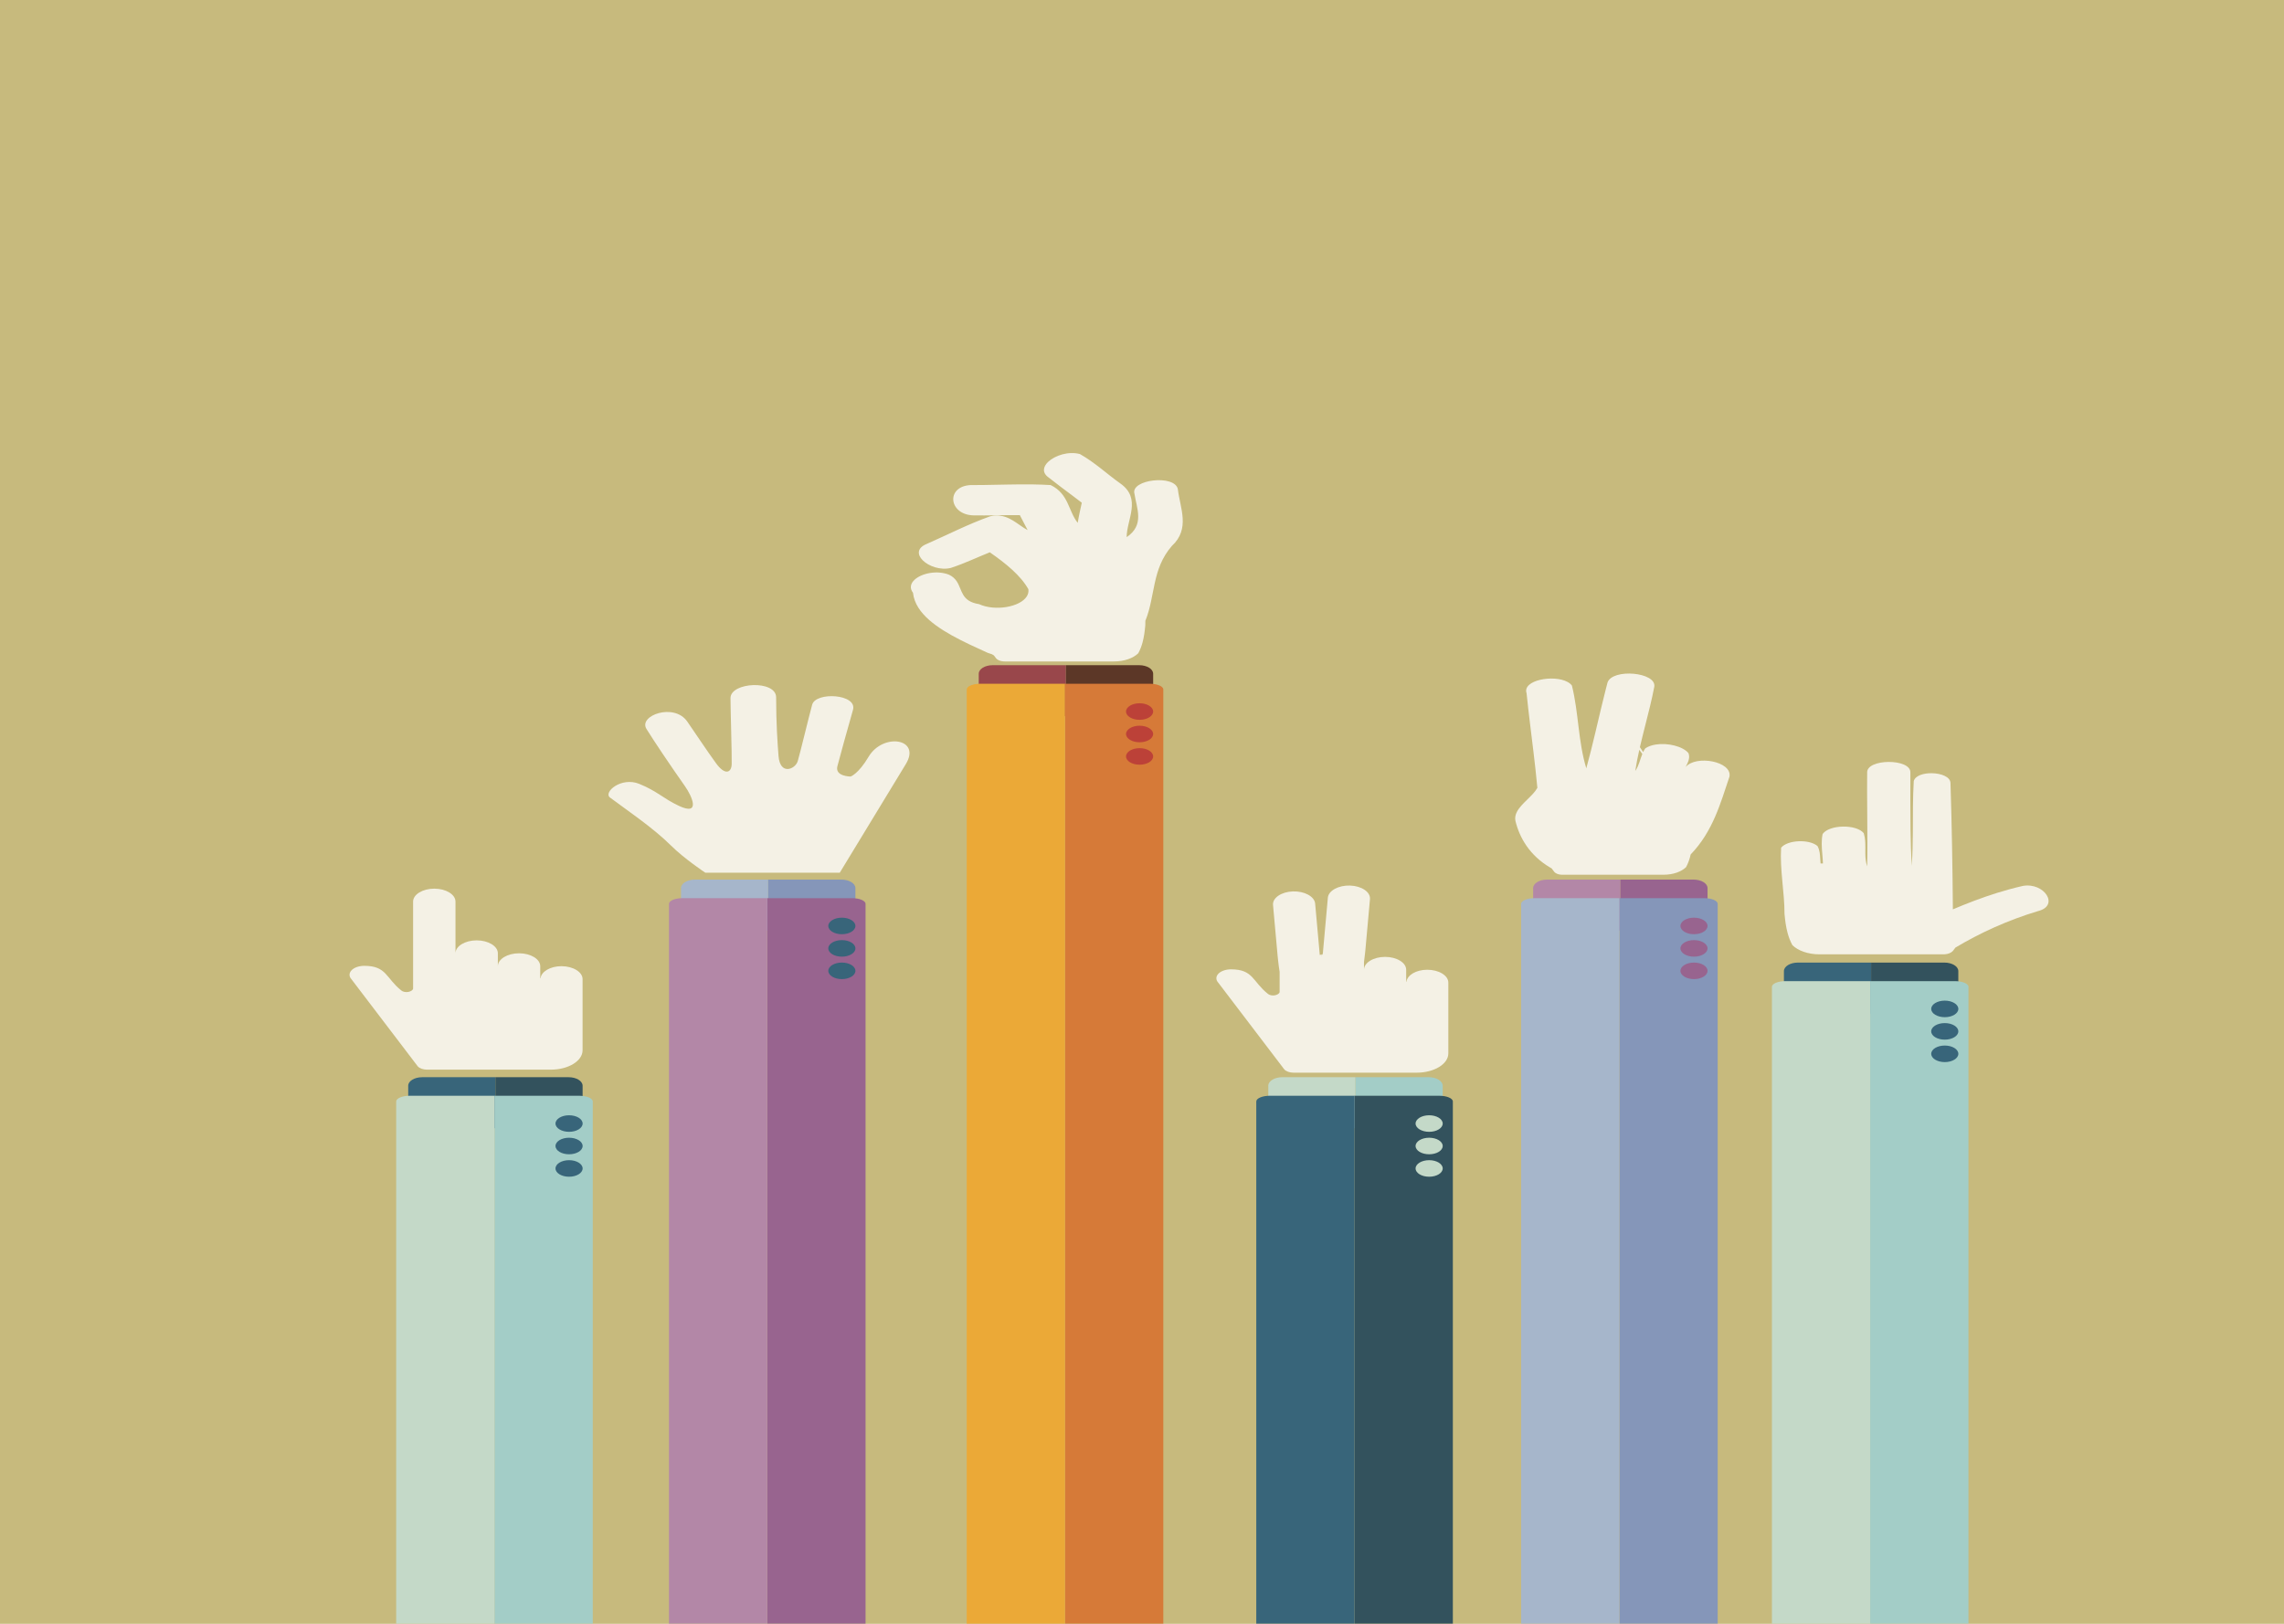 <?xml version="1.0" encoding="utf-8"?>
<!-- Generator: Adobe Illustrator 25.2.3, SVG Export Plug-In . SVG Version: 6.00 Build 0)  -->
<svg version="1.1" id="Layer_1" xmlns="http://www.w3.org/2000/svg" xmlns:xlink="http://www.w3.org/1999/xlink" x="0px" y="0px"
	 viewBox="0 0 1440 1024" style="enable-background:new 0 0 1440 1024;" xml:space="preserve">
<style type="text/css">
	.st0{fill:#C7BA7D;}
	.st1{opacity:0.8;}
	.st2{fill:#FFFFFF;}
	.st3{fill:#145079;}
	.st4{fill:#0E3855;}
	.st5{fill:#9AD2D9;}
	.st6{fill:#C3E1DB;}
	.st7{fill:#9DB5DE;}
	.st8{fill:#748DC8;}
	.st9{fill:#8C4F94;}
	.st10{fill:#AE7AB1;}
	.st11{fill:#8D2B3E;}
	.st12{fill:#411611;}
	.st13{fill:#DA6A27;}
	.st14{fill:#F4A525;}
	.st15{fill:#B92327;}
</style>
<rect class="st0" width="1440" height="1024"/>
<g class="st1">
	<path class="st2" d="M353.97,609.3c-7.04,0-12.71,3.41-13.18,7.63c-0.08-0.01-0.13-0.02-0.18-0.03v-7.59c0-4.48-6-8.15-13.36-8.15
		c-7.33,0-13.36,3.67-13.36,8.15v-8.15c0-4.48-6-8.15-13.36-8.15c-7.33,0-13.36,3.67-13.36,8.15v-32.61c0-4.48-6-8.15-13.36-8.15
		c-7.33,0-13.36,3.67-13.36,8.15v5.21v43.71v5.89c0,0.99-1.49,1.88-3.05,2.17c-1.57,0.29-3.44-0.08-4.36-0.91
		c-9.84-7.82-9.21-15.55-23.38-15.55c-3.29,0-6.34,1.06-8.01,2.79c-1.64,1.73-1.7,3.87-0.1,5.62l41.84,54.97
		c1.17,1.29,3.42,2.09,5.84,2.09c11.69,0,52.91,0,78.03,0c11.06,0,20.04-5.47,20.04-12.23c0-21.85,0-44.84,0-44.84
		C367.32,612.97,361.32,609.3,353.97,609.3z"/>
	<g>
		<path class="st3" d="M312.34,679.31h-46.18c-4.86,0-8.8,2.41-8.8,5.37v21.44c0,2.97,3.94,5.37,8.8,5.37h46.18v-7.32V679.31z"/>
		<path class="st4" d="M358.52,679.31h-46.18v24.87v7.32h46.18c4.86,0,8.8-2.41,8.8-5.37v-21.44
			C367.32,681.71,363.38,679.31,358.52,679.31z"/>
	</g>
	<g>
		<path class="st5" d="M365.17,691.01h-53.42v338.27h53.42c4.72,0,8.55-1.61,8.55-3.6V694.61
			C373.72,692.62,369.89,691.01,365.17,691.01z"/>
		<path class="st6" d="M258.34,691.01c-4.72,0-8.55,1.61-8.55,3.6v331.07c0,1.99,3.83,3.6,8.55,3.6h53.41V691.01H258.34z"/>
	</g>
	<ellipse class="st3" cx="358.78" cy="708.53" rx="8.55" ry="5.22"/>
	<ellipse class="st3" cx="358.78" cy="736.85" rx="8.55" ry="5.22"/>
	<ellipse class="st3" cx="358.78" cy="722.69" rx="8.55" ry="5.22"/>
</g>
<g class="st1">
	<g>
		<path class="st7" d="M484.34,554.69h-46.18c-4.86,0-8.8,2.41-8.8,5.37v21.44c0,2.97,3.94,5.37,8.8,5.37h46.18v-7.32V554.69z"/>
		<path class="st8" d="M530.51,554.69h-46.18v24.87v7.32h46.18c4.86,0,8.8-2.41,8.8-5.37v-21.44
			C539.32,557.09,535.37,554.69,530.51,554.69z"/>
	</g>
	<g>
		<path class="st9" d="M537.16,566.39h-53.41v462.89h53.41c4.72,0,8.55-1.61,8.55-3.6V569.99
			C545.71,568,541.88,566.39,537.16,566.39z"/>
		<path class="st10" d="M430.33,566.39c-4.72,0-8.55,1.61-8.55,3.6v455.69c0,1.99,3.83,3.6,8.55,3.6h53.41V566.39H430.33z"/>
	</g>
	<path class="st3" d="M539.32,583.92c0,2.88-3.83,5.22-8.55,5.22c-4.72,0-8.55-2.34-8.55-5.22c0-2.88,3.83-5.22,8.55-5.22
		C535.49,578.7,539.32,581.03,539.32,583.92z"/>
	<path class="st3" d="M539.32,612.23c0,2.88-3.83,5.22-8.55,5.22c-4.72,0-8.55-2.33-8.55-5.22c0-2.88,3.83-5.22,8.55-5.22
		C535.49,607.02,539.32,609.35,539.32,612.23z"/>
	<ellipse class="st3" cx="530.77" cy="598.07" rx="8.55" ry="5.22"/>
	<path class="st2" d="M444.65,550.33h84.81c0,0,31.87-52.42,41.65-68.5c9.84-16.18-14.39-19.87-23.47-4.62
		c-6.53,10.99-11.36,12.48-11.36,12.48s-9.99-0.01-8.33-6.47c2.27-8.78,5.3-19.41,9.84-35.59c2.82-10.03-23.47-11.55-25.74-3.24
		c-2.27,8.32-7.57,30.5-9.09,35.59c-1.51,5.08-11.14,9.24-12.12-3.23c-0.64-8.37-1.51-20.61-1.51-36.97
		c0-11.09-28.77-9.71-28.77,0.46c0,7.11,0.92,36.04,0.76,41.59c-0.17,5.55-4.19,7.3-9.84-0.46c-6.06-8.32-12.5-18.17-18.17-26.34
		c-8.33-12.02-30.9-3.78-25.75,4.62c4.52,7.34,15.43,23.57,24.23,36.05c4.52,6.38,10.22,19.06-3.79,12.48
		c-9.84-4.62-13.63-9.24-24.99-13.86c-11.36-4.62-22.81,5.32-18.41,8.63c9.84,7.39,27.16,19.03,38.36,30.19
		C431.28,541.45,444.65,550.33,444.65,550.33z"/>
</g>
<g class="st1">
	<g>
		<path class="st11" d="M672.05,419.48h-46.18c-4.86,0-8.8,2.41-8.8,5.37v21.44c0,2.97,3.94,5.37,8.8,5.37h46.18v-7.32V419.48z"/>
		<path class="st12" d="M718.23,419.48h-46.18v24.87v7.32h46.18c4.86,0,8.8-2.41,8.8-5.37v-21.44
			C727.03,421.89,723.09,419.48,718.23,419.48z"/>
	</g>
	<g>
		<path class="st13" d="M724.88,431.18h-53.42v598.09h53.42c4.72,0,8.55-1.61,8.55-3.6v-590.9
			C733.42,432.79,729.6,431.18,724.88,431.18z"/>
		<path class="st14" d="M618.05,431.18c-4.72,0-8.55,1.61-8.55,3.6v590.9c0,1.99,3.83,3.6,8.55,3.6h53.41V431.18H618.05z"/>
	</g>
	<path class="st15" d="M727.03,448.71c0,2.88-3.83,5.22-8.55,5.22c-4.72,0-8.55-2.34-8.55-5.22c0-2.88,3.83-5.22,8.55-5.22
		C723.2,443.49,727.03,445.83,727.03,448.71z"/>
	<ellipse class="st15" cx="718.48" cy="477.02" rx="8.55" ry="5.22"/>
	<path class="st15" d="M727.03,462.87c0,2.88-3.83,5.22-8.55,5.22c-4.72,0-8.55-2.33-8.55-5.22c0-2.88,3.83-5.22,8.55-5.22
		C723.2,457.65,727.03,459.99,727.03,462.87z"/>
	<path class="st2" d="M742.6,308.47c-1.87-9.42-29.94-6.14-27.36,2.85c1.4,9.28,6.55,19.7-4.91,27.41c0-11.13,9.59-24.26-3.97-33.83
		c-8.65-6.14-15.9-13.13-25.49-18.56c-7.17-1.94-15.76,0.85-20.02,4.9c-3.25,3.09-3.98,6.92,0.37,9.94
		c4.91,3.92,10.06,7.7,15.1,11.49c0.69,0.52,1.37,1.04,2.06,1.56c1.23,0.93,2.45,1.86,3.66,2.79c-0.3,1.35-0.59,2.69-0.88,4.03
		c-0.16,0.74-0.32,1.48-0.47,2.21c-0.45,2.14-0.87,4.29-1.22,6.47c-6.08-7.71-5.61-18.27-17.07-23.84
		c-3.63-0.22-7.26-0.35-10.89-0.4c-0.47-0.01-0.93-0.02-1.4-0.02c-10.02-0.11-20.04,0.26-30.05,0.38c-2.02,0.03-4.04,0.04-6.07,0.04
		c-18.01-0.71-16.61,18.84,0,19.13c4.53,0.07,9.05,0.01,13.6-0.06c5.09-0.07,10.21-0.16,15.4-0.08c1.64,3.14,3.28,6.28,4.91,9.42
		c-6.04-3.18-11.52-9.62-20.24-9.19c-1.08,0.05-2.2,0.2-3.38,0.49c-14.03,5-26.66,11.56-39.99,17.41
		c-6.33,2.55-5.99,6.91-2.49,10.37c3.73,3.7,11.05,6.38,17.69,4.76c8.65-2.85,16.37-6.57,24.56-9.85
		c10.06,6.99,19.41,14.56,24.32,23.27c0.24,1.66-0.15,3.18-1.01,4.54c-4.21,6.73-19.98,9.51-30.1,4.88
		c-11.42-1.77-10.48-9.11-14.16-14.52c-1.07-1.57-2.52-2.98-4.79-4.04c-7.6-3-17.27-0.9-21.67,3.15c-2.51,2.31-3.31,5.26-1.02,8.26
		c0.18,1.71,0.59,3.35,1.18,4.94c1.13,3.05,2.96,5.89,5.33,8.54c8.94,10.04,25.49,17.52,40.5,24.34c0.89,0.31,1.8,0.62,2.72,0.91
		c0.42,0.25,0.85,0.5,1.27,0.75l1.47,1.94c0.95,1.05,2.7,1.73,4.64,1.85c0.19,0.01,0.39,0.02,0.58,0.02c2.43,0,6.29,0,11.07,0
		c0.77,0,1.57,0,2.39,0c8.3,0,18.83,0,29.33,0c0.21,0,0.41,0,0.62,0c3.78,0,7.55,0,11.19,0c5.19,0,10.14,0,14.53,0
		c6.41,0,12.03-2.06,15.2-5.15c1.21-2.21,2.08-4.52,2.71-6.86c0.97-3.6,1.41-7.26,1.73-10.73c0-0.96,0.02-1.93,0.05-2.9
		c6.34-15.47,3.97-32.61,16.72-47.21C750.55,333.45,744.01,320.46,742.6,308.47z"/>
</g>
<g class="st1">
	<g>
		<path class="st6" d="M854.6,679.31h-46.18c-4.86,0-8.8,2.41-8.8,5.37v21.44c0,2.97,3.94,5.37,8.8,5.37h46.18v-7.32V679.31z"/>
		<path class="st5" d="M900.78,679.31H854.6v24.87v7.32h46.18c4.86,0,8.8-2.41,8.8-5.37v-21.44
			C909.58,681.71,905.64,679.31,900.78,679.31z"/>
	</g>
	<g>
		<path class="st4" d="M907.43,691.01h-53.42v338.27h53.42c4.72,0,8.55-1.61,8.55-3.6V694.61
			C915.98,692.62,912.15,691.01,907.43,691.01z"/>
		<path class="st3" d="M800.6,691.01c-4.72,0-8.55,1.61-8.55,3.6v331.07c0,1.99,3.83,3.6,8.55,3.6h53.41V691.01H800.6z"/>
	</g>
	<ellipse class="st6" cx="901.04" cy="708.53" rx="8.55" ry="5.22"/>
	<ellipse class="st6" cx="901.04" cy="736.85" rx="8.55" ry="5.22"/>
	<ellipse class="st6" cx="901.04" cy="722.69" rx="8.55" ry="5.22"/>
	<path class="st2" d="M899.85,611.54c-7.01,0-12.65,3.39-13.11,7.59c-0.08-0.01-0.13-0.02-0.18-0.03v-7.56
		c0-4.46-5.97-8.11-13.3-8.11c-7.3,0-13.3,3.65-13.3,8.11v-4.89c0.53-3.8,0.97-8.54,0.85-7.24l2.92-32.41
		c0.4-4.46-5.24-8.3-12.55-8.55c-7.28-0.24-13.6,3.2-14,7.66l-3.13,34.77c-0.03,0.06-0.07,0.12-0.1,0.18
		c0.03-0.01,0.06-0.01,0.08-0.01l-0.06,0.62c-0.11,0.04-0.22,0.07-0.33,0.11c-0.18,0.53-0.28,1.09-0.28,1.65v-1.57
		c-0.42,0.13-0.85,0.25-1.28,0.36l-2.92-32.42c-0.4-4.45-6.72-7.9-14-7.66c-7.31,0.25-12.95,4.09-12.55,8.55l2.92,32.41
		c-0.14-1.57,0.54,5.77,1.2,9.5c0.02,0.09,0.03,0.19,0.04,0.28v12.63c0,0.99-1.48,1.87-3.04,2.16c-1.56,0.29-3.43-0.08-4.34-0.91
		c-9.79-7.79-9.17-15.48-23.27-15.48c-3.27,0-6.31,1.05-7.97,2.77c-1.64,1.72-1.69,3.85-0.1,5.6l41.65,54.72
		c1.17,1.28,3.4,2.08,5.82,2.08h77.67c11.01,0,19.94-5.44,19.94-12.17c0-21.75,0-44.63,0-44.63
		C913.15,615.19,907.17,611.54,899.85,611.54z"/>
</g>
<g class="st1">
	<path class="st2" d="M1062.74,483.7c1.5-2.87,2.96-5.73,1.81-8.73c-3.43-4.29-13.08-6.68-20.72-5.44c-2.47,0.4-4.73,1.18-6.5,2.39
		c-0.54,0.78-0.98,1.57-1.37,2.37c-0.7-1.03-1.39-2.06-2.04-3.11c1.05-4.55,2.19-9.11,3.35-13.67c2.07-8.14,4.16-16.29,5.73-24.5
		c1.36-9.14-26.31-11.63-29.49-2.63c-0.4,1.51-0.78,3.02-1.17,4.54c-2.1,8.24-4.02,16.5-5.97,24.76c-0.18,0.75-0.35,1.49-0.53,2.24
		c-1.79,7.54-3.63,15.08-5.72,22.6c-5.22-17.17-4.76-34.89-9.07-52.19c-0.68-0.92-1.64-1.68-2.79-2.3
		c-8.73-4.74-28.6-1.18-25.79,7.15c1.28,12.55,2.93,25.11,4.42,37.63c0.83,6.95,1.61,13.89,2.26,20.81
		c0.04,0.41,0.08,0.82,0.12,1.23c-2.89,5.19-10.12,9.76-12.89,15.11c-0.92,1.78-1.35,3.65-0.95,5.66
		c2.55,10.66,9.02,21.94,22.03,29.54c0.27,0.16,0.54,0.31,0.82,0.47l1.7,2.26c0.89,0.97,2.51,1.61,4.3,1.71
		c0.18,0.01,0.36,0.02,0.54,0.02c0.68,0,1.48,0,2.38,0c2.59,0,6.06,0,10.1,0c7.69,0,17.46,0,27.2,0c0.19,0,0.38,0,0.57,0
		c8.5,0,16.92,0,23.85,0c0.03,0,0.06,0,0.09,0c5.91-0.02,11.08-1.92,14-4.77c1.12-2.05,1.93-4.19,2.51-6.36
		c0.15-0.55,0.28-1.09,0.4-1.64c14.1-14.64,18.85-32.5,24.46-49.06C1092.23,480.14,1069.28,475.92,1062.74,483.7z M1030.98,486.18
		c0.68-4.45,1.57-8.89,2.56-13.34c0.6,0.88,1.23,1.76,1.89,2.62C1033.95,479.04,1033.35,482.77,1030.98,486.18z"/>
	<g>
		<path class="st10" d="M1021.58,554.69H975.4c-4.86,0-8.8,2.41-8.8,5.37v21.44c0,2.97,3.94,5.37,8.8,5.37h46.18v-7.32V554.69z"/>
		<path class="st9" d="M1067.76,554.69h-46.18v24.87v7.32h46.18c4.86,0,8.8-2.41,8.8-5.37v-21.44
			C1076.56,557.09,1072.62,554.69,1067.76,554.69z"/>
	</g>
	<g>
		<path class="st8" d="M1074.41,566.39h-53.42v462.89h53.42c4.72,0,8.55-1.61,8.55-3.6V569.99
			C1082.95,568,1079.13,566.39,1074.41,566.39z"/>
		<path class="st7" d="M967.58,566.39c-4.72,0-8.55,1.61-8.55,3.6v455.69c0,1.99,3.83,3.6,8.55,3.6h53.41V566.39H967.58z"/>
	</g>
	<path class="st9" d="M1076.56,583.92c0,2.88-3.83,5.22-8.55,5.22c-4.72,0-8.55-2.34-8.55-5.22c0-2.88,3.83-5.22,8.55-5.22
		C1072.73,578.7,1076.56,581.03,1076.56,583.92z"/>
	<path class="st9" d="M1076.56,612.23c0,2.88-3.83,5.22-8.55,5.22c-4.72,0-8.55-2.33-8.55-5.22c0-2.88,3.83-5.22,8.55-5.22
		C1072.73,607.02,1076.56,609.35,1076.56,612.23z"/>
	<ellipse class="st9" cx="1068.01" cy="598.07" rx="8.55" ry="5.22"/>
</g>
<g class="st1">
	<g>
		<path class="st2" d="M1225.99,601.81c2.18-0.13,4.13-0.9,5.2-2.07l1.65-2.17c15.46-9.22,32.82-17.24,52.22-23.06
			c13.51-3.4,3.86-18.19-9.65-15.84c-5.57,1.26-11,2.75-16.32,4.41c-9.63,3.01-18.88,6.58-27.86,10.38
			c-0.21-26.57-0.64-53.14-1.5-79.58c0-4-5.91-6.19-11.77-6.28c-5.25-0.08-10.47,1.51-11.38,4.97c-0.64,10.68-0.52,21.41-0.59,32.13
			c-0.05,7.14-0.18,14.28-0.7,21.4c-0.42-7.61-0.63-15.21-0.75-22.82c-0.18-12.03-0.1-24.05-0.1-36.08
			c0.43-9.03-27.88-8.9-27.24,0.13c-0.16,14.59,0.16,29.17,0.15,43.81c0,5.06-0.04,10.14-0.15,15.22
			c-1.81-5.32-0.85-10.73-1.27-16.08c-0.13-1.62-0.38-3.24-0.88-4.86c-4.71-5.76-21.66-5.5-25.94,0.52
			c-0.86,4.11-0.57,8.27-0.22,12.42c0.17,2.06,0.36,4.12,0.43,6.17c-0.43,0-1.29,0-1.5,0c-0.27-2.28-0.2-4.61-0.58-6.9
			c-0.23-1.39-0.62-2.76-1.35-4.1c-5.15-4.45-18.87-3.93-22.94,1.05c-0.86,13.87,2.14,27.88,2.14,41.75c0.36,3.89,0.85,8,1.94,12.03
			c0.71,2.62,1.68,5.22,3.04,7.69c3.55,3.47,9.85,5.77,17.04,5.77c25.18,0,66.5,0,78.22,0
			C1225.56,601.84,1225.78,601.82,1225.99,601.81z"/>
	</g>
	<g>
		<path class="st3" d="M1179.69,607.02h-46.18c-4.86,0-8.8,2.41-8.8,5.37v21.44c0,2.97,3.94,5.37,8.8,5.37h46.18v-7.32V607.02z"/>
		<path class="st4" d="M1225.87,607.02h-46.18v24.87v7.32h46.18c4.86,0,8.8-2.41,8.8-5.37v-21.44
			C1234.67,609.42,1230.73,607.02,1225.87,607.02z"/>
	</g>
	<g>
		<path class="st5" d="M1232.52,618.72h-53.42v410.56h53.42c4.72,0,8.55-1.61,8.55-3.6V622.32
			C1241.07,620.33,1237.24,618.72,1232.52,618.72z"/>
		<path class="st6" d="M1125.69,618.72c-4.72,0-8.55,1.61-8.55,3.6v403.36c0,1.99,3.83,3.6,8.55,3.6h53.41V618.72H1125.69z"/>
	</g>
	<ellipse class="st3" cx="1226.13" cy="636.24" rx="8.55" ry="5.22"/>
	<ellipse class="st3" cx="1226.13" cy="664.56" rx="8.55" ry="5.22"/>
	<path class="st3" d="M1234.67,650.4c0,2.88-3.83,5.22-8.55,5.22c-4.72,0-8.55-2.33-8.55-5.22c0-2.88,3.83-5.22,8.55-5.22
		C1230.85,645.19,1234.67,647.52,1234.67,650.4z"/>
</g>
</svg>
